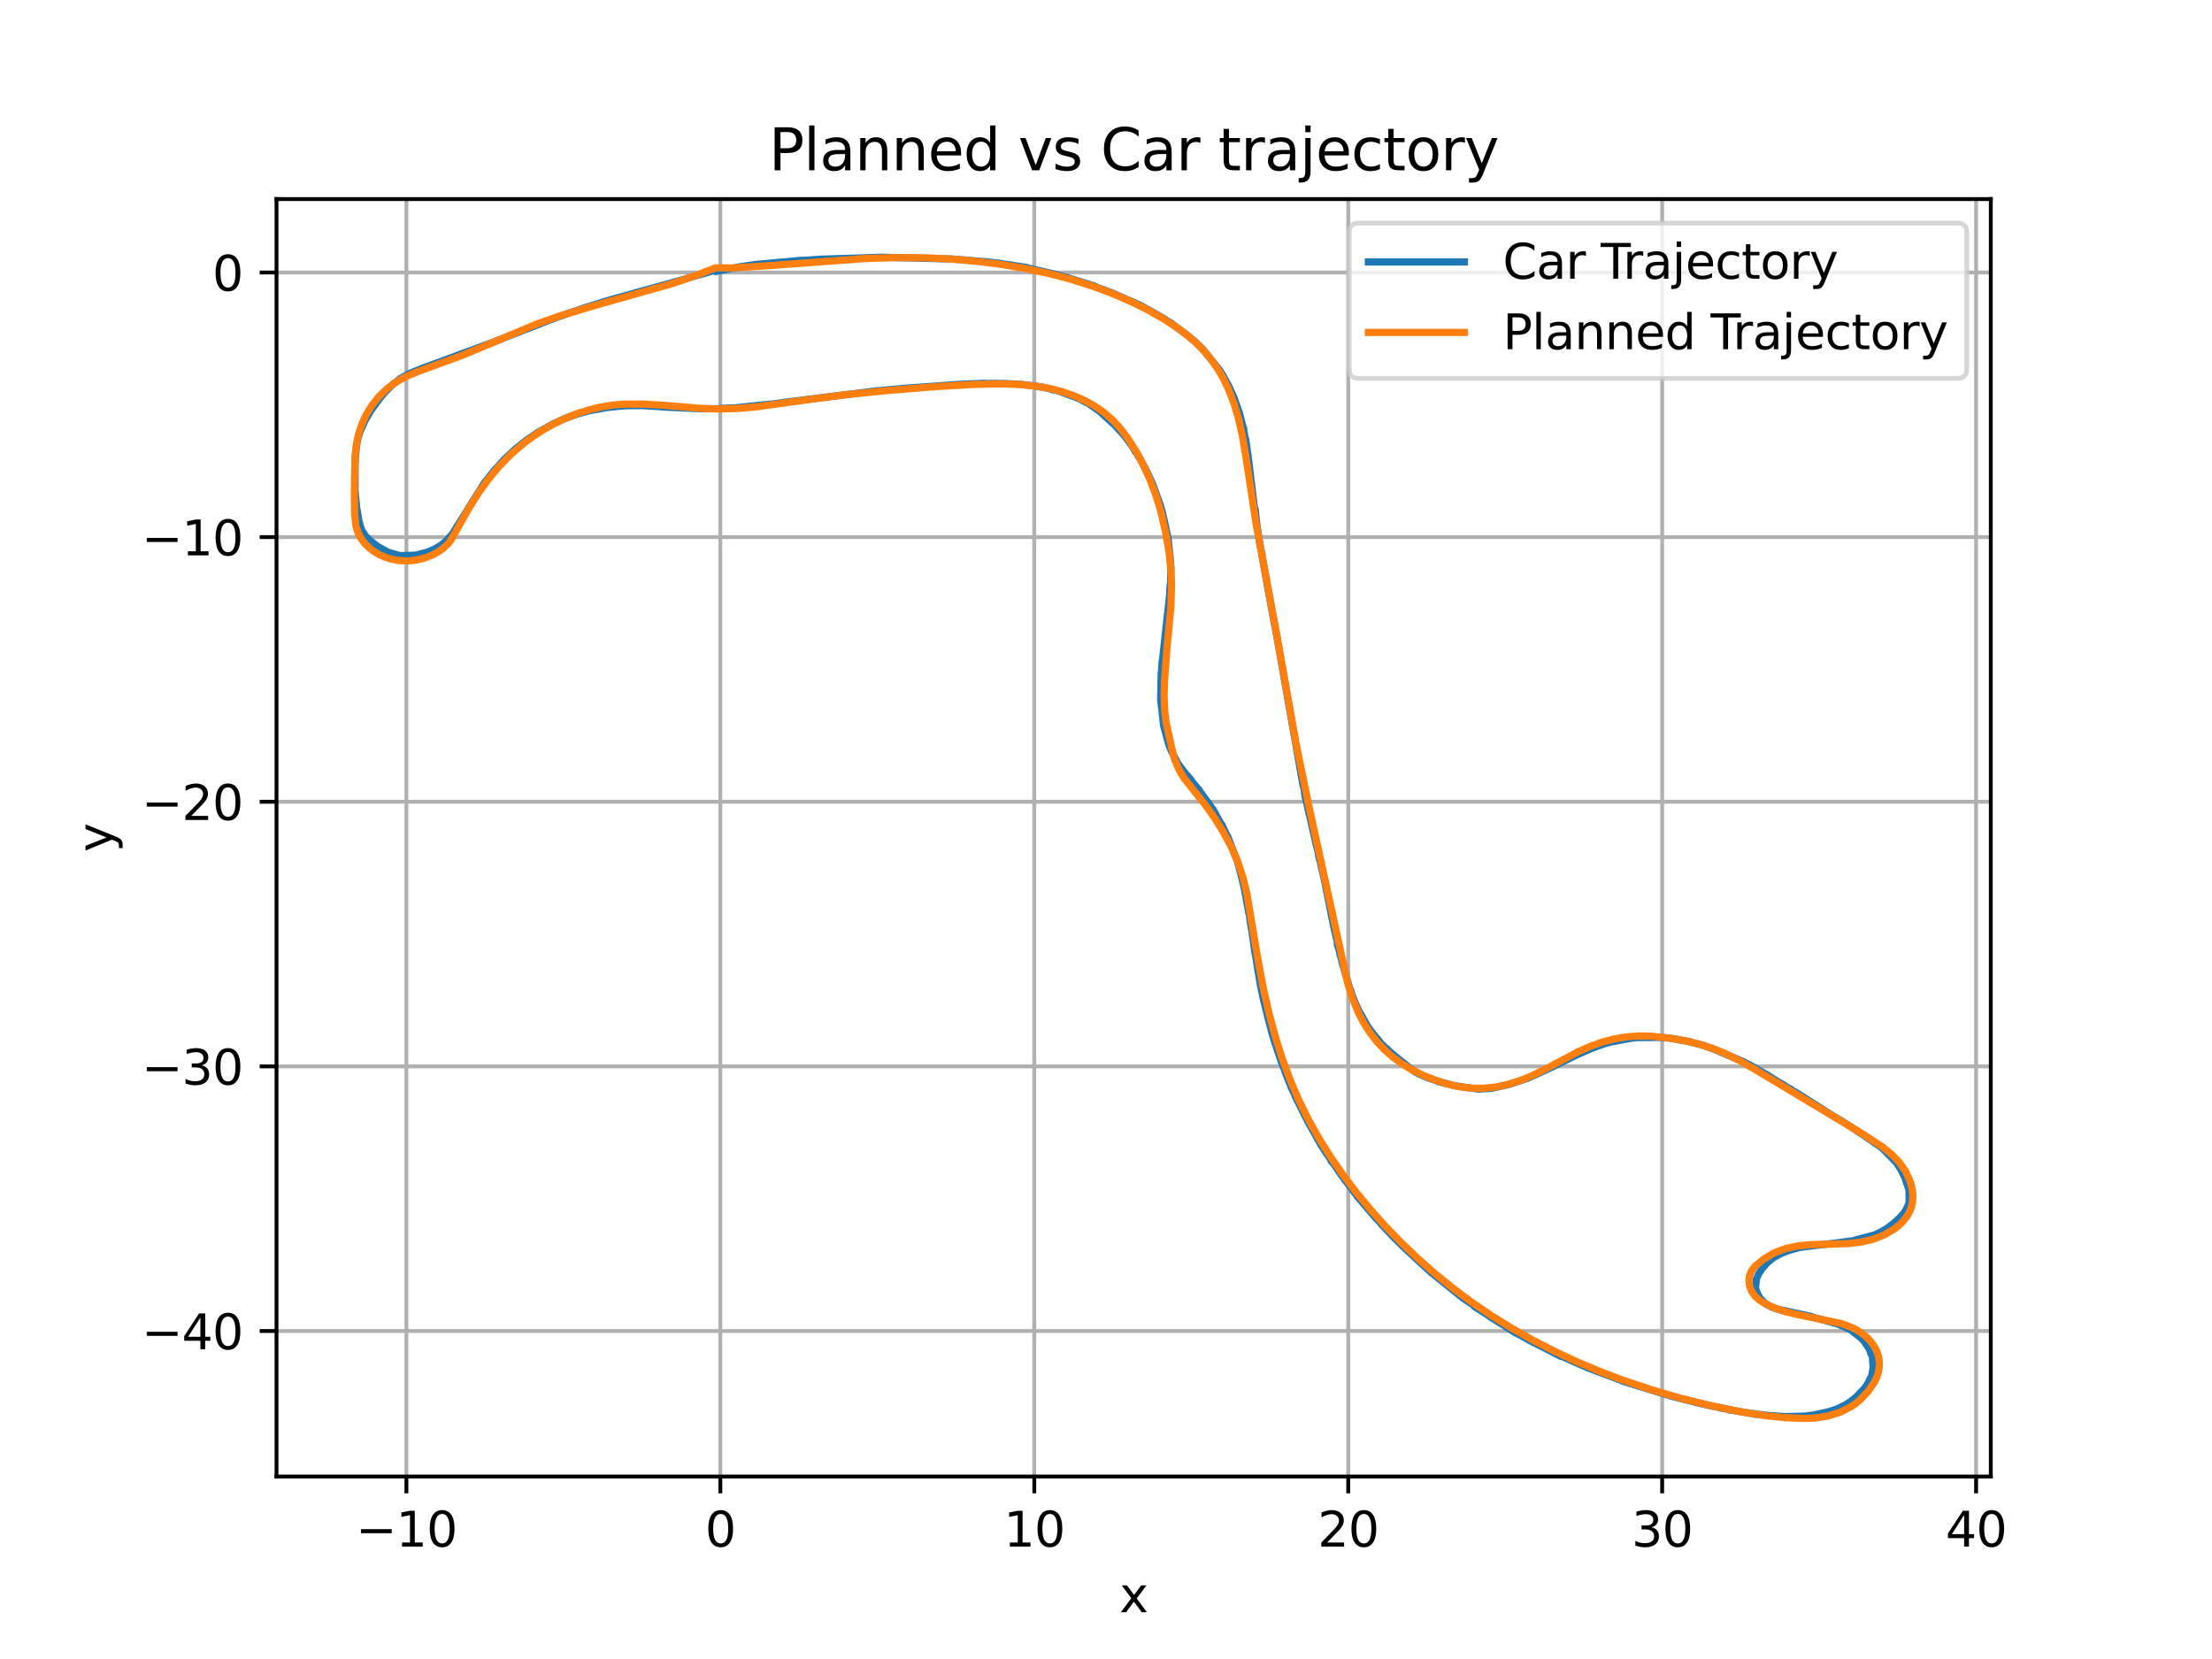 <?xml version="1.0" encoding="utf-8" standalone="no"?>
<!DOCTYPE svg PUBLIC "-//W3C//DTD SVG 1.1//EN"
  "http://www.w3.org/Graphics/SVG/1.1/DTD/svg11.dtd">
<svg xmlns:xlink="http://www.w3.org/1999/xlink" width="460.8pt" height="345.6pt" viewBox="0 0 460.8 345.6" xmlns="http://www.w3.org/2000/svg" version="1.1">
 <defs>
  <style type="text/css">*{stroke-linejoin: round; stroke-linecap: butt}</style>
 </defs>
 <g id="figure_1">
  <g id="patch_1">
   <path d="M 0 345.6 
L 460.8 345.6 
L 460.8 0 
L 0 0 
z
" style="fill: #ffffff"/>
  </g>
  <g id="axes_1">
   <g id="patch_2">
    <path d="M 57.6 307.584 
L 414.72 307.584 
L 414.72 41.472 
L 57.6 41.472 
z
" style="fill: #ffffff"/>
   </g>
   <g id="matplotlib.axis_1">
    <g id="xtick_1">
     <g id="line2d_1">
      <path d="M 84.661 307.584 
L 84.661 41.472 
" clip-path="url(#p978de3a871)" style="fill: none; stroke: #b0b0b0; stroke-width: 0.8; stroke-linecap: square"/>
     </g>
     <g id="line2d_2">
      <defs>
       <path id="m4653dd9ebd" d="M 0 0 
L 0 3.5 
" style="stroke: #000000; stroke-width: 0.8"/>
      </defs>
      <g>
       <use xlink:href="#m4653dd9ebd" x="84.661" y="307.584" style="stroke: #000000; stroke-width: 0.8"/>
      </g>
     </g>
     <g id="text_1">
      <!-- −10 -->
      <g transform="translate(74.109 322.182) scale(0.1 -0.1)">
       <defs>
        <path id="DejaVuSans-2212" d="M 678 2272 
L 4684 2272 
L 4684 1741 
L 678 1741 
L 678 2272 
z
" transform="scale(0.016)"/>
        <path id="DejaVuSans-31" d="M 794 531 
L 1825 531 
L 1825 4091 
L 703 3866 
L 703 4441 
L 1819 4666 
L 2450 4666 
L 2450 531 
L 3481 531 
L 3481 0 
L 794 0 
L 794 531 
z
" transform="scale(0.016)"/>
        <path id="DejaVuSans-30" d="M 2034 4250 
Q 1547 4250 1301 3770 
Q 1056 3291 1056 2328 
Q 1056 1369 1301 889 
Q 1547 409 2034 409 
Q 2525 409 2770 889 
Q 3016 1369 3016 2328 
Q 3016 3291 2770 3770 
Q 2525 4250 2034 4250 
z
M 2034 4750 
Q 2819 4750 3233 4129 
Q 3647 3509 3647 2328 
Q 3647 1150 3233 529 
Q 2819 -91 2034 -91 
Q 1250 -91 836 529 
Q 422 1150 422 2328 
Q 422 3509 836 4129 
Q 1250 4750 2034 4750 
z
" transform="scale(0.016)"/>
       </defs>
       <use xlink:href="#DejaVuSans-2212"/>
       <use xlink:href="#DejaVuSans-31" x="83.789"/>
       <use xlink:href="#DejaVuSans-30" x="147.412"/>
      </g>
     </g>
    </g>
    <g id="xtick_2">
     <g id="line2d_3">
      <path d="M 150.06 307.584 
L 150.06 41.472 
" clip-path="url(#p978de3a871)" style="fill: none; stroke: #b0b0b0; stroke-width: 0.8; stroke-linecap: square"/>
     </g>
     <g id="line2d_4">
      <g>
       <use xlink:href="#m4653dd9ebd" x="150.06" y="307.584" style="stroke: #000000; stroke-width: 0.8"/>
      </g>
     </g>
     <g id="text_2">
      <!-- 0 -->
      <g transform="translate(146.879 322.182) scale(0.1 -0.1)">
       <use xlink:href="#DejaVuSans-30"/>
      </g>
     </g>
    </g>
    <g id="xtick_3">
     <g id="line2d_5">
      <path d="M 215.46 307.584 
L 215.46 41.472 
" clip-path="url(#p978de3a871)" style="fill: none; stroke: #b0b0b0; stroke-width: 0.8; stroke-linecap: square"/>
     </g>
     <g id="line2d_6">
      <g>
       <use xlink:href="#m4653dd9ebd" x="215.46" y="307.584" style="stroke: #000000; stroke-width: 0.8"/>
      </g>
     </g>
     <g id="text_3">
      <!-- 10 -->
      <g transform="translate(209.097 322.182) scale(0.1 -0.1)">
       <use xlink:href="#DejaVuSans-31"/>
       <use xlink:href="#DejaVuSans-30" x="63.623"/>
      </g>
     </g>
    </g>
    <g id="xtick_4">
     <g id="line2d_7">
      <path d="M 280.859 307.584 
L 280.859 41.472 
" clip-path="url(#p978de3a871)" style="fill: none; stroke: #b0b0b0; stroke-width: 0.8; stroke-linecap: square"/>
     </g>
     <g id="line2d_8">
      <g>
       <use xlink:href="#m4653dd9ebd" x="280.859" y="307.584" style="stroke: #000000; stroke-width: 0.8"/>
      </g>
     </g>
     <g id="text_4">
      <!-- 20 -->
      <g transform="translate(274.497 322.182) scale(0.1 -0.1)">
       <defs>
        <path id="DejaVuSans-32" d="M 1228 531 
L 3431 531 
L 3431 0 
L 469 0 
L 469 531 
Q 828 903 1448 1529 
Q 2069 2156 2228 2338 
Q 2531 2678 2651 2914 
Q 2772 3150 2772 3378 
Q 2772 3750 2511 3984 
Q 2250 4219 1831 4219 
Q 1534 4219 1204 4116 
Q 875 4013 500 3803 
L 500 4441 
Q 881 4594 1212 4672 
Q 1544 4750 1819 4750 
Q 2544 4750 2975 4387 
Q 3406 4025 3406 3419 
Q 3406 3131 3298 2873 
Q 3191 2616 2906 2266 
Q 2828 2175 2409 1742 
Q 1991 1309 1228 531 
z
" transform="scale(0.016)"/>
       </defs>
       <use xlink:href="#DejaVuSans-32"/>
       <use xlink:href="#DejaVuSans-30" x="63.623"/>
      </g>
     </g>
    </g>
    <g id="xtick_5">
     <g id="line2d_9">
      <path d="M 346.258 307.584 
L 346.258 41.472 
" clip-path="url(#p978de3a871)" style="fill: none; stroke: #b0b0b0; stroke-width: 0.8; stroke-linecap: square"/>
     </g>
     <g id="line2d_10">
      <g>
       <use xlink:href="#m4653dd9ebd" x="346.258" y="307.584" style="stroke: #000000; stroke-width: 0.8"/>
      </g>
     </g>
     <g id="text_5">
      <!-- 30 -->
      <g transform="translate(339.896 322.182) scale(0.1 -0.1)">
       <defs>
        <path id="DejaVuSans-33" d="M 2597 2516 
Q 3050 2419 3304 2112 
Q 3559 1806 3559 1356 
Q 3559 666 3084 287 
Q 2609 -91 1734 -91 
Q 1441 -91 1130 -33 
Q 819 25 488 141 
L 488 750 
Q 750 597 1062 519 
Q 1375 441 1716 441 
Q 2309 441 2620 675 
Q 2931 909 2931 1356 
Q 2931 1769 2642 2001 
Q 2353 2234 1838 2234 
L 1294 2234 
L 1294 2753 
L 1863 2753 
Q 2328 2753 2575 2939 
Q 2822 3125 2822 3475 
Q 2822 3834 2567 4026 
Q 2313 4219 1838 4219 
Q 1578 4219 1281 4162 
Q 984 4106 628 3988 
L 628 4550 
Q 988 4650 1302 4700 
Q 1616 4750 1894 4750 
Q 2613 4750 3031 4423 
Q 3450 4097 3450 3541 
Q 3450 3153 3228 2886 
Q 3006 2619 2597 2516 
z
" transform="scale(0.016)"/>
       </defs>
       <use xlink:href="#DejaVuSans-33"/>
       <use xlink:href="#DejaVuSans-30" x="63.623"/>
      </g>
     </g>
    </g>
    <g id="xtick_6">
     <g id="line2d_11">
      <path d="M 411.658 307.584 
L 411.658 41.472 
" clip-path="url(#p978de3a871)" style="fill: none; stroke: #b0b0b0; stroke-width: 0.8; stroke-linecap: square"/>
     </g>
     <g id="line2d_12">
      <g>
       <use xlink:href="#m4653dd9ebd" x="411.658" y="307.584" style="stroke: #000000; stroke-width: 0.8"/>
      </g>
     </g>
     <g id="text_6">
      <!-- 40 -->
      <g transform="translate(405.295 322.182) scale(0.1 -0.1)">
       <defs>
        <path id="DejaVuSans-34" d="M 2419 4116 
L 825 1625 
L 2419 1625 
L 2419 4116 
z
M 2253 4666 
L 3047 4666 
L 3047 1625 
L 3713 1625 
L 3713 1100 
L 3047 1100 
L 3047 0 
L 2419 0 
L 2419 1100 
L 313 1100 
L 313 1709 
L 2253 4666 
z
" transform="scale(0.016)"/>
       </defs>
       <use xlink:href="#DejaVuSans-34"/>
       <use xlink:href="#DejaVuSans-30" x="63.623"/>
      </g>
     </g>
    </g>
    <g id="text_7">
     <!-- x -->
     <g transform="translate(233.201 335.861) scale(0.1 -0.1)">
      <defs>
       <path id="DejaVuSans-78" d="M 3513 3500 
L 2247 1797 
L 3578 0 
L 2900 0 
L 1881 1375 
L 863 0 
L 184 0 
L 1544 1831 
L 300 3500 
L 978 3500 
L 1906 2253 
L 2834 3500 
L 3513 3500 
z
" transform="scale(0.016)"/>
      </defs>
      <use xlink:href="#DejaVuSans-78"/>
     </g>
    </g>
   </g>
   <g id="matplotlib.axis_2">
    <g id="ytick_1">
     <g id="line2d_13">
      <path d="M 57.6 277.27 
L 414.72 277.27 
" clip-path="url(#p978de3a871)" style="fill: none; stroke: #b0b0b0; stroke-width: 0.8; stroke-linecap: square"/>
     </g>
     <g id="line2d_14">
      <defs>
       <path id="m4a143cf589" d="M 0 0 
L -3.5 0 
" style="stroke: #000000; stroke-width: 0.8"/>
      </defs>
      <g>
       <use xlink:href="#m4a143cf589" x="57.6" y="277.27" style="stroke: #000000; stroke-width: 0.8"/>
      </g>
     </g>
     <g id="text_8">
      <!-- −40 -->
      <g transform="translate(29.495 281.069) scale(0.1 -0.1)">
       <use xlink:href="#DejaVuSans-2212"/>
       <use xlink:href="#DejaVuSans-34" x="83.789"/>
       <use xlink:href="#DejaVuSans-30" x="147.412"/>
      </g>
     </g>
    </g>
    <g id="ytick_2">
     <g id="line2d_15">
      <path d="M 57.6 222.144 
L 414.72 222.144 
" clip-path="url(#p978de3a871)" style="fill: none; stroke: #b0b0b0; stroke-width: 0.8; stroke-linecap: square"/>
     </g>
     <g id="line2d_16">
      <g>
       <use xlink:href="#m4a143cf589" x="57.6" y="222.144" style="stroke: #000000; stroke-width: 0.8"/>
      </g>
     </g>
     <g id="text_9">
      <!-- −30 -->
      <g transform="translate(29.495 225.943) scale(0.1 -0.1)">
       <use xlink:href="#DejaVuSans-2212"/>
       <use xlink:href="#DejaVuSans-33" x="83.789"/>
       <use xlink:href="#DejaVuSans-30" x="147.412"/>
      </g>
     </g>
    </g>
    <g id="ytick_3">
     <g id="line2d_17">
      <path d="M 57.6 167.018 
L 414.72 167.018 
" clip-path="url(#p978de3a871)" style="fill: none; stroke: #b0b0b0; stroke-width: 0.8; stroke-linecap: square"/>
     </g>
     <g id="line2d_18">
      <g>
       <use xlink:href="#m4a143cf589" x="57.6" y="167.018" style="stroke: #000000; stroke-width: 0.8"/>
      </g>
     </g>
     <g id="text_10">
      <!-- −20 -->
      <g transform="translate(29.495 170.817) scale(0.1 -0.1)">
       <use xlink:href="#DejaVuSans-2212"/>
       <use xlink:href="#DejaVuSans-32" x="83.789"/>
       <use xlink:href="#DejaVuSans-30" x="147.412"/>
      </g>
     </g>
    </g>
    <g id="ytick_4">
     <g id="line2d_19">
      <path d="M 57.6 111.891 
L 414.72 111.891 
" clip-path="url(#p978de3a871)" style="fill: none; stroke: #b0b0b0; stroke-width: 0.8; stroke-linecap: square"/>
     </g>
     <g id="line2d_20">
      <g>
       <use xlink:href="#m4a143cf589" x="57.6" y="111.891" style="stroke: #000000; stroke-width: 0.8"/>
      </g>
     </g>
     <g id="text_11">
      <!-- −10 -->
      <g transform="translate(29.495 115.691) scale(0.1 -0.1)">
       <use xlink:href="#DejaVuSans-2212"/>
       <use xlink:href="#DejaVuSans-31" x="83.789"/>
       <use xlink:href="#DejaVuSans-30" x="147.412"/>
      </g>
     </g>
    </g>
    <g id="ytick_5">
     <g id="line2d_21">
      <path d="M 57.6 56.765 
L 414.72 56.765 
" clip-path="url(#p978de3a871)" style="fill: none; stroke: #b0b0b0; stroke-width: 0.8; stroke-linecap: square"/>
     </g>
     <g id="line2d_22">
      <g>
       <use xlink:href="#m4a143cf589" x="57.6" y="56.765" style="stroke: #000000; stroke-width: 0.8"/>
      </g>
     </g>
     <g id="text_12">
      <!-- 0 -->
      <g transform="translate(44.237 60.565) scale(0.1 -0.1)">
       <use xlink:href="#DejaVuSans-30"/>
      </g>
     </g>
    </g>
    <g id="text_13">
     <!-- y -->
     <g transform="translate(23.416 177.487) rotate(-90) scale(0.1 -0.1)">
      <defs>
       <path id="DejaVuSans-79" d="M 2059 -325 
Q 1816 -950 1584 -1140 
Q 1353 -1331 966 -1331 
L 506 -1331 
L 506 -850 
L 844 -850 
Q 1081 -850 1212 -737 
Q 1344 -625 1503 -206 
L 1606 56 
L 191 3500 
L 800 3500 
L 1894 763 
L 2988 3500 
L 3597 3500 
L 2059 -325 
z
" transform="scale(0.016)"/>
      </defs>
      <use xlink:href="#DejaVuSans-79"/>
     </g>
    </g>
   </g>
   <g id="line2d_23">
    <path d="M 149.41 56.492 
L 149.41 56.492 
L 154.5 55.498 
L 154.471 55.523 
L 157.594 55.06 
L 157.575 55.076 
L 166.958 54.224 
L 166.906 54.268 
L 171.108 53.987 
L 183.661 53.588 
L 198.299 53.955 
L 205.58 54.534 
L 208.677 54.902 
L 208.621 54.95 
L 210.724 55.209 
L 210.69 55.237 
L 213.824 55.708 
L 213.782 55.744 
L 219.675 57.092 
L 222.5 57.875 
L 227.049 59.291 
L 226.994 59.337 
L 227.965 59.562 
L 227.894 59.622 
L 231.312 60.887 
L 231.328 60.874 
L 234.526 62.282 
L 234.514 62.292 
L 236.148 62.951 
L 236.131 62.966 
L 237.693 63.678 
L 237.678 63.691 
L 239.874 64.876 
L 239.864 64.885 
L 242.724 66.514 
L 242.687 66.545 
L 244.09 67.381 
L 244.077 67.392 
L 245.978 68.817 
L 245.97 68.824 
L 247.262 69.752 
L 247.254 69.758 
L 249.056 71.262 
L 249.05 71.267 
L 250.697 72.89 
L 250.688 72.898 
L 253.997 77.025 
L 254.005 77.018 
L 254.79 78.286 
L 255.86 80.232 
L 255.869 80.224 
L 257.089 82.89 
L 257.086 82.892 
L 257.81 84.985 
L 257.829 84.969 
L 258.008 85.708 
L 258.077 85.65 
L 259.036 89.235 
L 259.064 89.212 
L 259.151 90.01 
L 259.163 89.999 
L 259.441 91.503 
L 259.498 91.455 
L 259.939 94.564 
L 259.953 94.553 
L 261.358 106.113 
L 261.466 106.022 
L 261.953 110.407 
L 261.988 110.377 
L 262.524 113.843 
L 262.55 113.82 
L 262.903 115.499 
L 262.859 115.536 
L 263.478 118.983 
L 263.489 118.973 
L 264.249 123.317 
L 264.253 123.314 
L 264.582 125.042 
L 265.373 129.411 
L 265.726 131.13 
L 265.74 131.118 
L 271.405 163.411 
L 271.629 164.236 
L 271.638 164.229 
L 271.894 166.046 
L 271.898 166.043 
L 272.329 167.723 
L 272.308 167.74 
L 272.687 169.474 
L 272.713 169.452 
L 274.289 176.407 
L 274.356 176.351 
L 274.857 179.03 
L 274.908 178.986 
L 275.892 183.303 
L 276.594 186.796 
L 277.948 193.553 
L 278.685 196.624 
L 278.585 196.709 
L 279.011 198.133 
L 279.052 198.099 
L 279.143 198.901 
L 279.388 199.564 
L 279.698 201.02 
L 279.732 200.992 
L 281.291 206.299 
L 281.354 206.246 
L 281.742 207.539 
L 281.768 207.517 
L 282.494 209.337 
L 282.509 209.325 
L 283.318 211.087 
L 283.363 211.049 
L 284.921 213.829 
L 284.937 213.815 
L 285.656 214.853 
L 285.667 214.844 
L 286.832 216.331 
L 286.87 216.299 
L 287.64 217.296 
L 288.529 218.19 
L 289.035 218.584 
L 288.983 218.628 
L 290.916 220.261 
L 294.344 222.989 
L 294.359 222.976 
L 294.871 223.334 
L 294.857 223.345 
L 295.476 223.607 
L 295.418 223.656 
L 296.032 223.914 
L 297.213 224.445 
L 299.678 225.285 
L 299.629 225.325 
L 301.564 225.799 
L 301.547 225.814 
L 302.825 226.115 
L 302.797 226.139 
L 308.05 226.895 
L 308.073 226.875 
L 310.738 226.71 
L 314.59 225.86 
L 314.621 225.833 
L 318.379 224.569 
L 323.399 222.257 
L 323.391 222.263 
L 328.687 219.647 
L 328.656 219.674 
L 332.132 218.162 
L 332.08 218.207 
L 334.247 217.438 
L 334.245 217.439 
L 335.671 217.054 
L 339.332 216.368 
L 340.89 216.146 
L 346.101 216.118 
L 346.074 216.141 
L 347.64 216.22 
L 352.076 217.004 
L 352.018 217.053 
L 354.98 217.786 
L 354.941 217.819 
L 356.336 218.312 
L 356.37 218.284 
L 363.394 221.261 
L 363.312 221.33 
L 364.087 221.618 
L 364.769 221.995 
L 368.235 223.981 
L 370.304 225.31 
L 371.802 226.143 
L 371.754 226.183 
L 373.257 227.031 
L 373.904 227.545 
L 373.991 227.472 
L 381.897 232.486 
L 381.881 232.499 
L 382.521 232.828 
L 382.501 232.845 
L 383.117 233.179 
L 385.863 234.942 
L 390.268 237.865 
L 390.232 237.895 
L 391.597 238.808 
L 392.004 239.136 
L 392.427 239.445 
L 392.387 239.478 
L 395.115 242.251 
L 395.106 242.259 
L 396.088 243.784 
L 396.06 243.807 
L 397.042 245.725 
L 396.966 245.789 
L 397.646 247.762 
L 397.681 247.732 
L 397.708 250.257 
L 397.549 251.019 
L 397.475 251.081 
L 397.144 251.849 
L 396.736 252.544 
L 396.76 252.524 
L 395.795 253.636 
L 394.51 254.817 
L 394.593 254.748 
L 393.028 255.937 
L 393.06 255.91 
L 391.345 256.909 
L 391.438 256.831 
L 390.506 257.254 
L 390.508 257.252 
L 385.995 258.462 
L 381.625 259.039 
L 381.63 259.034 
L 374.812 259.874 
L 374.78 259.901 
L 372.548 260.526 
L 372.565 260.511 
L 370.91 261.178 
L 369.429 262.013 
L 369.467 261.981 
L 368.147 263.053 
L 368.19 263.017 
L 367.163 264.161 
L 367.202 264.128 
L 366.322 265.424 
L 365.887 266.45 
L 365.913 266.428 
L 365.691 268.262 
L 366.004 269.272 
L 366.041 269.241 
L 366.14 269.62 
L 366.171 269.594 
L 366.734 270.589 
L 367.068 270.817 
L 366.997 270.877 
L 367.906 271.662 
L 369.013 272.265 
L 368.998 272.278 
L 369.46 272.387 
L 369.413 272.426 
L 370.244 272.694 
L 370.235 272.701 
L 377.26 274.234 
L 378.209 274.566 
L 378.193 274.579 
L 379.27 274.818 
L 379.266 274.822 
L 382.857 275.826 
L 383.761 276.226 
L 383.779 276.21 
L 384.684 276.613 
L 384.667 276.627 
L 385.555 277.044 
L 388.028 279.008 
L 387.974 279.054 
L 388.301 279.342 
L 388.294 279.348 
L 389.455 281.085 
L 389.457 281.084 
L 389.7 281.899 
L 390.038 282.581 
L 390.206 284.975 
L 390.179 284.998 
L 389.926 286.53 
L 389.001 288.387 
L 388.3 289.345 
L 388.31 289.337 
L 386.76 290.937 
L 386.791 290.911 
L 385.4 292.048 
L 385.419 292.032 
L 384.242 292.781 
L 384.279 292.75 
L 382.531 293.565 
L 382.54 293.557 
L 381.15 294.028 
L 377.683 294.807 
L 377.728 294.769 
L 376.119 294.99 
L 371.657 295.103 
L 371.689 295.076 
L 369.927 294.994 
L 369.98 294.95 
L 368.712 294.917 
L 368.739 294.894 
L 366.3 294.623 
L 365.579 294.622 
L 365.702 294.519 
L 364.377 294.386 
L 364.392 294.374 
L 361.763 293.941 
L 360.424 293.67 
L 360.325 293.753 
L 359.737 293.532 
L 358.272 293.296 
L 358.318 293.258 
L 354.626 292.479 
L 354.654 292.455 
L 353.099 292.12 
L 353.143 292.083 
L 351.552 291.723 
L 351.566 291.711 
L 348.305 290.886 
L 337.875 287.674 
L 337.941 287.618 
L 330.602 284.898 
L 330.631 284.874 
L 328.817 284.098 
L 325.199 282.474 
L 325.115 282.544 
L 323.371 281.65 
L 323.382 281.64 
L 318.943 279.397 
L 316.341 277.952 
L 315.427 277.503 
L 315.459 277.476 
L 313.779 276.446 
L 313.819 276.412 
L 310.432 274.347 
L 310.471 274.314 
L 307.991 272.697 
L 307.969 272.716 
L 307.145 272.172 
L 307.251 272.083 
L 304.782 270.441 
L 297.985 264.963 
L 298.003 264.947 
L 295.861 263.016 
L 292.362 259.748 
L 290.321 257.743 
L 287.721 254.981 
L 287.772 254.938 
L 286.447 253.586 
L 286.472 253.564 
L 285.219 252.157 
L 285.238 252.141 
L 282.789 249.296 
L 282.296 248.488 
L 282.232 248.542 
L 281.143 247.021 
L 281.133 247.03 
L 279.975 245.573 
L 280.021 245.535 
L 279.431 244.819 
L 277.887 242.495 
L 277.265 241.816 
L 277.32 241.77 
L 276.838 240.977 
L 276.29 240.243 
L 276.288 240.244 
L 275.323 238.676 
L 275.286 238.707 
L 272.604 233.905 
L 272.586 233.92 
L 269.748 228.237 
L 269.796 228.197 
L 269.011 226.596 
L 268.996 226.608 
L 268.704 225.731 
L 268.678 225.753 
L 268.34 224.919 
L 267.681 223.25 
L 267.739 223.202 
L 267.061 221.569 
L 267.052 221.576 
L 265.905 218.186 
L 265.681 217.295 
L 265.616 217.349 
L 264.853 214.778 
L 264.852 214.78 
L 263.53 209.594 
L 263.371 208.695 
L 263.309 208.747 
L 262.58 205.283 
L 261.848 200.901 
L 261.587 199.145 
L 261.405 198.314 
L 261.398 198.32 
L 261.178 196.538 
L 261.17 196.545 
L 260.645 193.046 
L 260.606 193.08 
L 260.523 192.16 
L 260.47 192.204 
L 260.354 191.31 
L 260.283 190.375 
L 260.203 190.442 
L 259.237 185.217 
L 258.426 181.754 
L 258.397 181.778 
L 257.702 179.159 
L 257.67 179.186 
L 255.718 174.154 
L 255.666 174.198 
L 254.493 171.727 
L 254.442 171.769 
L 252.687 168.594 
L 252.648 168.626 
L 251.692 167.146 
L 251.662 167.171 
L 250.133 165.076 
L 249.645 164.372 
L 249.63 164.386 
L 248.012 162.439 
L 248.076 162.385 
L 246.96 161.152 
L 246.96 161.152 
L 245.485 159.196 
L 245.463 159.215 
L 243.984 156.374 
L 243.409 154.918 
L 242.409 151.202 
L 242.407 151.204 
L 242.053 148.06 
L 242.056 148.058 
L 241.78 145.794 
L 241.895 140.192 
L 241.951 140.145 
L 242.094 137.765 
L 242.137 137.729 
L 243.724 123.288 
L 243.657 123.345 
L 243.889 120.73 
L 243.847 120.765 
L 243.936 118.218 
L 243.87 118.273 
L 243.822 116.629 
L 243.293 111.857 
L 243.281 111.868 
L 242.131 106.648 
L 241.715 105.241 
L 240.013 100.561 
L 238.824 98.097 
L 238.837 98.086 
L 237.264 95.124 
L 237.205 95.173 
L 236.936 94.547 
L 236.485 94.075 
L 236.513 94.052 
L 235.836 92.919 
L 234.29 90.812 
L 232.516 88.891 
L 232.548 88.865 
L 229.138 85.755 
L 229.147 85.747 
L 226.403 83.82 
L 226.338 83.875 
L 225.141 83.22 
L 225.168 83.198 
L 224.497 82.942 
L 220.591 81.471 
L 220.559 81.498 
L 219.901 81.284 
L 219.132 81.172 
L 219.191 81.123 
L 217.138 80.621 
L 217.09 80.662 
L 215.655 80.427 
L 215.68 80.406 
L 214.187 80.254 
L 212.768 80.071 
L 209.03 79.875 
L 208.979 79.918 
L 207.48 79.866 
L 205.123 79.888 
L 205.179 79.841 
L 201.11 80 
L 201.112 79.999 
L 198.567 80.158 
L 187.706 80.941 
L 187.694 80.951 
L 182.807 81.402 
L 182.825 81.388 
L 163.555 83.796 
L 161.464 84.094 
L 153.191 84.955 
L 150.177 85.078 
L 150.109 85.135 
L 146.194 85.159 
L 137.946 84.784 
L 137.987 84.75 
L 133.804 84.491 
L 130.517 84.527 
L 130.557 84.494 
L 126.519 84.889 
L 126.541 84.87 
L 122.678 85.575 
L 120.364 86.241 
L 120.395 86.215 
L 118.198 86.982 
L 115.403 88.204 
L 112.053 90.081 
L 109.607 91.743 
L 107.217 93.673 
L 105.064 95.706 
L 105.115 95.664 
L 103.092 97.848 
L 100.916 100.595 
L 97.663 105.723 
L 97.745 105.654 
L 94.265 111.178 
L 93.093 112.552 
L 93.13 112.521 
L 92.026 113.469 
L 92.037 113.46 
L 90.891 114.181 
L 89.169 114.98 
L 86.582 115.652 
L 83.347 115.75 
L 80.793 115.01 
L 80.794 115.009 
L 78.895 113.95 
L 78.855 113.983 
L 77.167 112.669 
L 77.178 112.66 
L 76.553 112.082 
L 75.973 111.469 
L 75.809 111.063 
L 75.762 111.102 
L 75.515 110.773 
L 75.501 110.785 
L 75.196 109.996 
L 75.181 110.008 
L 74.753 108.397 
L 74.262 105.475 
L 74.241 105.493 
L 74.263 104.99 
L 74.26 104.992 
L 74.175 104.578 
L 73.991 102.297 
L 73.969 102.316 
L 73.941 101.367 
L 73.984 101.33 
L 73.961 96.877 
L 74.029 95.799 
L 73.961 95.857 
L 74.329 92.524 
L 74.312 92.538 
L 74.668 90.897 
L 74.715 90.857 
L 75.078 89.763 
L 76.012 87.661 
L 77.199 85.632 
L 77.191 85.639 
L 78.972 83.176 
L 78.948 83.196 
L 80.115 81.793 
L 80.042 81.854 
L 81.869 80.021 
L 83.362 78.89 
L 85.069 77.923 
L 88.283 76.58 
L 88.237 76.619 
L 102.722 71.288 
L 102.752 71.263 
L 105.205 70.324 
L 105.242 70.293 
L 114.973 66.502 
L 117.75 65.504 
L 122.555 63.866 
L 122.492 63.919 
L 125.457 62.959 
L 127.375 62.402 
L 134.252 60.465 
L 134.238 60.478 
L 143.15 58.01 
L 143.218 57.953 
L 147.111 56.846 
L 149.064 56.252 
L 149.064 56.252 
" clip-path="url(#p978de3a871)" style="fill: none; stroke: #1f77b4; stroke-width: 1.5; stroke-linecap: square"/>
   </g>
   <g id="line2d_24">
    <path d="M 149.956 55.799 
L 152.57 55.815 
L 160.393 55.328 
L 179.929 53.873 
L 186.461 53.666 
L 192.998 53.715 
L 198.22 53.966 
L 203.422 54.419 
L 208.593 55.08 
L 213.719 55.953 
L 218.787 57.04 
L 223.772 58.373 
L 228.646 59.971 
L 232.214 61.344 
L 235.695 62.866 
L 239.076 64.542 
L 242.333 66.382 
L 245.43 68.41 
L 247.376 69.881 
L 249.2 71.461 
L 250.87 73.156 
L 252.363 74.965 
L 253.68 76.869 
L 254.831 78.847 
L 255.826 80.886 
L 257.055 84.025 
L 258.01 87.231 
L 258.747 90.478 
L 259.495 94.841 
L 261.658 109.052 
L 263.892 121.029 
L 266.49 135.188 
L 269.967 154.809 
L 272.64 167.841 
L 280.71 204.688 
L 281.72 207.883 
L 283.004 211.007 
L 284.053 213.025 
L 285.279 214.972 
L 286.694 216.826 
L 288.3 218.565 
L 290.095 220.168 
L 292.066 221.615 
L 294.197 222.895 
L 296.459 224.002 
L 298.816 224.946 
L 301.251 225.744 
L 303.761 226.351 
L 306.342 226.684 
L 308.956 226.711 
L 311.552 226.448 
L 314.089 225.919 
L 316.541 225.157 
L 318.9 224.205 
L 322.286 222.534 
L 328.927 219.011 
L 331.241 217.988 
L 333.646 217.123 
L 336.138 216.458 
L 338.7 216.018 
L 341.305 215.815 
L 343.914 215.856 
L 347.804 216.26 
L 351.638 216.941 
L 354.144 217.57 
L 356.591 218.35 
L 358.963 219.28 
L 362.365 220.924 
L 365.609 222.784 
L 377.329 229.811 
L 387.984 236.202 
L 392.119 238.902 
L 394.012 240.421 
L 395.66 242.131 
L 396.98 244.029 
L 397.913 246.087 
L 398.221 247.157 
L 398.416 248.244 
L 398.487 249.345 
L 398.414 250.444 
L 398.167 251.524 
L 397.736 252.562 
L 397.137 253.543 
L 396.403 254.451 
L 395.552 255.285 
L 394.6 256.039 
L 392.454 257.295 
L 390.076 258.203 
L 387.553 258.774 
L 384.96 259.065 
L 381.039 259.193 
L 377.116 259.29 
L 374.514 259.55 
L 371.977 260.096 
L 369.589 260.993 
L 367.466 262.256 
L 365.601 263.779 
L 364.896 264.71 
L 364.463 265.746 
L 364.327 266.843 
L 364.475 267.939 
L 364.886 268.984 
L 365.542 269.936 
L 366.415 270.754 
L 367.443 271.43 
L 369.72 272.5 
L 372.155 273.3 
L 374.678 273.897 
L 383.57 275.71 
L 385.943 276.615 
L 387.045 277.212 
L 388.064 277.902 
L 388.984 278.682 
L 389.789 279.55 
L 390.459 280.498 
L 390.975 281.512 
L 391.322 282.576 
L 391.492 283.669 
L 391.483 284.77 
L 391.302 285.86 
L 390.962 286.923 
L 390.476 287.947 
L 389.161 289.853 
L 387.551 291.572 
L 386.622 292.343 
L 385.605 293.039 
L 383.362 294.175 
L 380.917 294.95 
L 378.352 295.371 
L 375.741 295.488 
L 371.824 295.324 
L 367.931 294.929 
L 362.789 294.127 
L 356.435 292.832 
L 350.16 291.288 
L 343.978 289.494 
L 337.907 287.451 
L 333.142 285.635 
L 328.467 283.659 
L 323.892 281.524 
L 319.426 279.23 
L 315.078 276.779 
L 310.86 274.173 
L 306.783 271.412 
L 302.857 268.5 
L 299.085 265.447 
L 295.466 262.265 
L 292 258.964 
L 288.689 255.551 
L 285.536 252.034 
L 282.548 248.416 
L 279.733 244.701 
L 277.102 240.891 
L 274.666 236.99 
L 272.444 233 
L 270.45 228.924 
L 268.685 224.775 
L 267.132 220.565 
L 265.773 216.308 
L 264.319 210.936 
L 263.1 205.522 
L 261.894 198.988 
L 259.701 185.893 
L 258.895 182.658 
L 257.828 179.477 
L 256.474 176.374 
L 254.856 173.361 
L 253.048 170.429 
L 251.024 167.6 
L 246.66 162.106 
L 245.493 160.134 
L 244.638 158.047 
L 243.864 154.817 
L 242.927 150.477 
L 242.648 148.287 
L 242.5 144.98 
L 242.6 141.674 
L 243.096 135.078 
L 243.933 126.289 
L 244.049 121.881 
L 243.916 118.577 
L 243.574 115.284 
L 242.831 110.921 
L 241.831 106.595 
L 240.865 103.39 
L 239.693 100.234 
L 238.312 97.14 
L 236.715 94.12 
L 234.872 91.204 
L 233.467 89.346 
L 231.88 87.594 
L 230.077 86 
L 228.066 84.593 
L 225.884 83.381 
L 223.563 82.366 
L 221.135 81.549 
L 218.629 80.921 
L 216.07 80.469 
L 212.176 80.079 
L 208.256 79.96 
L 203.029 80.077 
L 195.203 80.523 
L 184.789 81.363 
L 175.699 82.279 
L 167.954 83.309 
L 157.637 84.751 
L 153.734 85.089 
L 149.814 85.208 
L 145.895 85.067 
L 138.087 84.412 
L 134.175 84.177 
L 130.254 84.184 
L 127.652 84.387 
L 125.084 84.795 
L 122.574 85.412 
L 120.135 86.205 
L 117.773 87.15 
L 115.497 88.233 
L 113.315 89.446 
L 111.233 90.779 
L 109.257 92.222 
L 106.502 94.575 
L 104.001 97.122 
L 101.745 99.826 
L 99.707 102.651 
L 97.852 105.565 
L 95.606 109.545 
L 93.926 112.532 
L 93.179 113.435 
L 92.296 114.245 
L 91.295 114.954 
L 90.199 115.557 
L 89.027 116.049 
L 87.799 116.429 
L 86.53 116.69 
L 85.237 116.827 
L 83.927 116.832 
L 82.634 116.702 
L 81.369 116.435 
L 80.15 116.042 
L 78.998 115.53 
L 77.924 114.898 
L 76.949 114.16 
L 76.092 113.328 
L 75.366 112.414 
L 74.787 111.426 
L 74.367 110.382 
L 74.102 109.303 
L 73.889 107.11 
L 73.834 102.699 
L 73.963 94.985 
L 74.206 92.789 
L 74.647 90.616 
L 75.325 88.488 
L 76.261 86.431 
L 77.46 84.473 
L 78.916 82.643 
L 80.622 80.978 
L 82.589 79.53 
L 84.794 78.35 
L 87.142 77.382 
L 96.726 73.859 
L 111.924 67.445 
L 116.761 65.768 
L 122.923 63.927 
L 140.27 59.007 
L 145.109 57.335 
L 148.665 55.945 
L 148.665 55.945 
" clip-path="url(#p978de3a871)" style="fill: none; stroke: #ff7f0e; stroke-width: 1.5; stroke-linecap: square"/>
   </g>
   <g id="patch_3">
    <path d="M 57.6 307.584 
L 57.6 41.472 
" style="fill: none; stroke: #000000; stroke-width: 0.8; stroke-linejoin: miter; stroke-linecap: square"/>
   </g>
   <g id="patch_4">
    <path d="M 414.72 307.584 
L 414.72 41.472 
" style="fill: none; stroke: #000000; stroke-width: 0.8; stroke-linejoin: miter; stroke-linecap: square"/>
   </g>
   <g id="patch_5">
    <path d="M 57.6 307.584 
L 414.72 307.584 
" style="fill: none; stroke: #000000; stroke-width: 0.8; stroke-linejoin: miter; stroke-linecap: square"/>
   </g>
   <g id="patch_6">
    <path d="M 57.6 41.472 
L 414.72 41.472 
" style="fill: none; stroke: #000000; stroke-width: 0.8; stroke-linejoin: miter; stroke-linecap: square"/>
   </g>
   <g id="text_14">
    <!-- Planned vs Car trajectory -->
    <g transform="translate(160.167 35.472) scale(0.12 -0.12)">
     <defs>
      <path id="DejaVuSans-50" d="M 1259 4147 
L 1259 2394 
L 2053 2394 
Q 2494 2394 2734 2622 
Q 2975 2850 2975 3272 
Q 2975 3691 2734 3919 
Q 2494 4147 2053 4147 
L 1259 4147 
z
M 628 4666 
L 2053 4666 
Q 2838 4666 3239 4311 
Q 3641 3956 3641 3272 
Q 3641 2581 3239 2228 
Q 2838 1875 2053 1875 
L 1259 1875 
L 1259 0 
L 628 0 
L 628 4666 
z
" transform="scale(0.016)"/>
      <path id="DejaVuSans-6c" d="M 603 4863 
L 1178 4863 
L 1178 0 
L 603 0 
L 603 4863 
z
" transform="scale(0.016)"/>
      <path id="DejaVuSans-61" d="M 2194 1759 
Q 1497 1759 1228 1600 
Q 959 1441 959 1056 
Q 959 750 1161 570 
Q 1363 391 1709 391 
Q 2188 391 2477 730 
Q 2766 1069 2766 1631 
L 2766 1759 
L 2194 1759 
z
M 3341 1997 
L 3341 0 
L 2766 0 
L 2766 531 
Q 2569 213 2275 61 
Q 1981 -91 1556 -91 
Q 1019 -91 701 211 
Q 384 513 384 1019 
Q 384 1609 779 1909 
Q 1175 2209 1959 2209 
L 2766 2209 
L 2766 2266 
Q 2766 2663 2505 2880 
Q 2244 3097 1772 3097 
Q 1472 3097 1187 3025 
Q 903 2953 641 2809 
L 641 3341 
Q 956 3463 1253 3523 
Q 1550 3584 1831 3584 
Q 2591 3584 2966 3190 
Q 3341 2797 3341 1997 
z
" transform="scale(0.016)"/>
      <path id="DejaVuSans-6e" d="M 3513 2113 
L 3513 0 
L 2938 0 
L 2938 2094 
Q 2938 2591 2744 2837 
Q 2550 3084 2163 3084 
Q 1697 3084 1428 2787 
Q 1159 2491 1159 1978 
L 1159 0 
L 581 0 
L 581 3500 
L 1159 3500 
L 1159 2956 
Q 1366 3272 1645 3428 
Q 1925 3584 2291 3584 
Q 2894 3584 3203 3211 
Q 3513 2838 3513 2113 
z
" transform="scale(0.016)"/>
      <path id="DejaVuSans-65" d="M 3597 1894 
L 3597 1613 
L 953 1613 
Q 991 1019 1311 708 
Q 1631 397 2203 397 
Q 2534 397 2845 478 
Q 3156 559 3463 722 
L 3463 178 
Q 3153 47 2828 -22 
Q 2503 -91 2169 -91 
Q 1331 -91 842 396 
Q 353 884 353 1716 
Q 353 2575 817 3079 
Q 1281 3584 2069 3584 
Q 2775 3584 3186 3129 
Q 3597 2675 3597 1894 
z
M 3022 2063 
Q 3016 2534 2758 2815 
Q 2500 3097 2075 3097 
Q 1594 3097 1305 2825 
Q 1016 2553 972 2059 
L 3022 2063 
z
" transform="scale(0.016)"/>
      <path id="DejaVuSans-64" d="M 2906 2969 
L 2906 4863 
L 3481 4863 
L 3481 0 
L 2906 0 
L 2906 525 
Q 2725 213 2448 61 
Q 2172 -91 1784 -91 
Q 1150 -91 751 415 
Q 353 922 353 1747 
Q 353 2572 751 3078 
Q 1150 3584 1784 3584 
Q 2172 3584 2448 3432 
Q 2725 3281 2906 2969 
z
M 947 1747 
Q 947 1113 1208 752 
Q 1469 391 1925 391 
Q 2381 391 2643 752 
Q 2906 1113 2906 1747 
Q 2906 2381 2643 2742 
Q 2381 3103 1925 3103 
Q 1469 3103 1208 2742 
Q 947 2381 947 1747 
z
" transform="scale(0.016)"/>
      <path id="DejaVuSans-20" transform="scale(0.016)"/>
      <path id="DejaVuSans-76" d="M 191 3500 
L 800 3500 
L 1894 563 
L 2988 3500 
L 3597 3500 
L 2284 0 
L 1503 0 
L 191 3500 
z
" transform="scale(0.016)"/>
      <path id="DejaVuSans-73" d="M 2834 3397 
L 2834 2853 
Q 2591 2978 2328 3040 
Q 2066 3103 1784 3103 
Q 1356 3103 1142 2972 
Q 928 2841 928 2578 
Q 928 2378 1081 2264 
Q 1234 2150 1697 2047 
L 1894 2003 
Q 2506 1872 2764 1633 
Q 3022 1394 3022 966 
Q 3022 478 2636 193 
Q 2250 -91 1575 -91 
Q 1294 -91 989 -36 
Q 684 19 347 128 
L 347 722 
Q 666 556 975 473 
Q 1284 391 1588 391 
Q 1994 391 2212 530 
Q 2431 669 2431 922 
Q 2431 1156 2273 1281 
Q 2116 1406 1581 1522 
L 1381 1569 
Q 847 1681 609 1914 
Q 372 2147 372 2553 
Q 372 3047 722 3315 
Q 1072 3584 1716 3584 
Q 2034 3584 2315 3537 
Q 2597 3491 2834 3397 
z
" transform="scale(0.016)"/>
      <path id="DejaVuSans-43" d="M 4122 4306 
L 4122 3641 
Q 3803 3938 3442 4084 
Q 3081 4231 2675 4231 
Q 1875 4231 1450 3742 
Q 1025 3253 1025 2328 
Q 1025 1406 1450 917 
Q 1875 428 2675 428 
Q 3081 428 3442 575 
Q 3803 722 4122 1019 
L 4122 359 
Q 3791 134 3420 21 
Q 3050 -91 2638 -91 
Q 1578 -91 968 557 
Q 359 1206 359 2328 
Q 359 3453 968 4101 
Q 1578 4750 2638 4750 
Q 3056 4750 3426 4639 
Q 3797 4528 4122 4306 
z
" transform="scale(0.016)"/>
      <path id="DejaVuSans-72" d="M 2631 2963 
Q 2534 3019 2420 3045 
Q 2306 3072 2169 3072 
Q 1681 3072 1420 2755 
Q 1159 2438 1159 1844 
L 1159 0 
L 581 0 
L 581 3500 
L 1159 3500 
L 1159 2956 
Q 1341 3275 1631 3429 
Q 1922 3584 2338 3584 
Q 2397 3584 2469 3576 
Q 2541 3569 2628 3553 
L 2631 2963 
z
" transform="scale(0.016)"/>
      <path id="DejaVuSans-74" d="M 1172 4494 
L 1172 3500 
L 2356 3500 
L 2356 3053 
L 1172 3053 
L 1172 1153 
Q 1172 725 1289 603 
Q 1406 481 1766 481 
L 2356 481 
L 2356 0 
L 1766 0 
Q 1100 0 847 248 
Q 594 497 594 1153 
L 594 3053 
L 172 3053 
L 172 3500 
L 594 3500 
L 594 4494 
L 1172 4494 
z
" transform="scale(0.016)"/>
      <path id="DejaVuSans-6a" d="M 603 3500 
L 1178 3500 
L 1178 -63 
Q 1178 -731 923 -1031 
Q 669 -1331 103 -1331 
L -116 -1331 
L -116 -844 
L 38 -844 
Q 366 -844 484 -692 
Q 603 -541 603 -63 
L 603 3500 
z
M 603 4863 
L 1178 4863 
L 1178 4134 
L 603 4134 
L 603 4863 
z
" transform="scale(0.016)"/>
      <path id="DejaVuSans-63" d="M 3122 3366 
L 3122 2828 
Q 2878 2963 2633 3030 
Q 2388 3097 2138 3097 
Q 1578 3097 1268 2742 
Q 959 2388 959 1747 
Q 959 1106 1268 751 
Q 1578 397 2138 397 
Q 2388 397 2633 464 
Q 2878 531 3122 666 
L 3122 134 
Q 2881 22 2623 -34 
Q 2366 -91 2075 -91 
Q 1284 -91 818 406 
Q 353 903 353 1747 
Q 353 2603 823 3093 
Q 1294 3584 2113 3584 
Q 2378 3584 2631 3529 
Q 2884 3475 3122 3366 
z
" transform="scale(0.016)"/>
      <path id="DejaVuSans-6f" d="M 1959 3097 
Q 1497 3097 1228 2736 
Q 959 2375 959 1747 
Q 959 1119 1226 758 
Q 1494 397 1959 397 
Q 2419 397 2687 759 
Q 2956 1122 2956 1747 
Q 2956 2369 2687 2733 
Q 2419 3097 1959 3097 
z
M 1959 3584 
Q 2709 3584 3137 3096 
Q 3566 2609 3566 1747 
Q 3566 888 3137 398 
Q 2709 -91 1959 -91 
Q 1206 -91 779 398 
Q 353 888 353 1747 
Q 353 2609 779 3096 
Q 1206 3584 1959 3584 
z
" transform="scale(0.016)"/>
     </defs>
     <use xlink:href="#DejaVuSans-50"/>
     <use xlink:href="#DejaVuSans-6c" x="60.303"/>
     <use xlink:href="#DejaVuSans-61" x="88.086"/>
     <use xlink:href="#DejaVuSans-6e" x="149.365"/>
     <use xlink:href="#DejaVuSans-6e" x="212.744"/>
     <use xlink:href="#DejaVuSans-65" x="276.123"/>
     <use xlink:href="#DejaVuSans-64" x="337.646"/>
     <use xlink:href="#DejaVuSans-20" x="401.123"/>
     <use xlink:href="#DejaVuSans-76" x="432.91"/>
     <use xlink:href="#DejaVuSans-73" x="492.09"/>
     <use xlink:href="#DejaVuSans-20" x="544.189"/>
     <use xlink:href="#DejaVuSans-43" x="575.977"/>
     <use xlink:href="#DejaVuSans-61" x="645.801"/>
     <use xlink:href="#DejaVuSans-72" x="707.08"/>
     <use xlink:href="#DejaVuSans-20" x="748.193"/>
     <use xlink:href="#DejaVuSans-74" x="779.98"/>
     <use xlink:href="#DejaVuSans-72" x="819.189"/>
     <use xlink:href="#DejaVuSans-61" x="860.303"/>
     <use xlink:href="#DejaVuSans-6a" x="921.582"/>
     <use xlink:href="#DejaVuSans-65" x="949.365"/>
     <use xlink:href="#DejaVuSans-63" x="1010.889"/>
     <use xlink:href="#DejaVuSans-74" x="1065.869"/>
     <use xlink:href="#DejaVuSans-6f" x="1105.078"/>
     <use xlink:href="#DejaVuSans-72" x="1166.26"/>
     <use xlink:href="#DejaVuSans-79" x="1207.373"/>
    </g>
   </g>
   <g id="legend_1">
    <g id="patch_7">
     <path d="M 283.059 78.828 
L 407.72 78.828 
Q 409.72 78.828 409.72 76.828 
L 409.72 48.472 
Q 409.72 46.472 407.72 46.472 
L 283.059 46.472 
Q 281.059 46.472 281.059 48.472 
L 281.059 76.828 
Q 281.059 78.828 283.059 78.828 
z
" style="fill: #ffffff; opacity: 0.8; stroke: #cccccc; stroke-linejoin: miter"/>
    </g>
    <g id="line2d_25">
     <path d="M 285.059 54.57 
L 295.059 54.57 
L 305.059 54.57 
" style="fill: none; stroke: #1f77b4; stroke-width: 1.5; stroke-linecap: square"/>
    </g>
    <g id="text_15">
     <!-- Car Trajectory -->
     <g transform="translate(313.059 58.07) scale(0.1 -0.1)">
      <defs>
       <path id="DejaVuSans-54" d="M -19 4666 
L 3928 4666 
L 3928 4134 
L 2272 4134 
L 2272 0 
L 1638 0 
L 1638 4134 
L -19 4134 
L -19 4666 
z
" transform="scale(0.016)"/>
      </defs>
      <use xlink:href="#DejaVuSans-43"/>
      <use xlink:href="#DejaVuSans-61" x="69.824"/>
      <use xlink:href="#DejaVuSans-72" x="131.104"/>
      <use xlink:href="#DejaVuSans-20" x="172.217"/>
      <use xlink:href="#DejaVuSans-54" x="204.004"/>
      <use xlink:href="#DejaVuSans-72" x="250.338"/>
      <use xlink:href="#DejaVuSans-61" x="291.451"/>
      <use xlink:href="#DejaVuSans-6a" x="352.73"/>
      <use xlink:href="#DejaVuSans-65" x="380.514"/>
      <use xlink:href="#DejaVuSans-63" x="442.037"/>
      <use xlink:href="#DejaVuSans-74" x="497.018"/>
      <use xlink:href="#DejaVuSans-6f" x="536.227"/>
      <use xlink:href="#DejaVuSans-72" x="597.408"/>
      <use xlink:href="#DejaVuSans-79" x="638.521"/>
     </g>
    </g>
    <g id="line2d_26">
     <path d="M 285.059 69.249 
L 295.059 69.249 
L 305.059 69.249 
" style="fill: none; stroke: #ff7f0e; stroke-width: 1.5; stroke-linecap: square"/>
    </g>
    <g id="text_16">
     <!-- Planned Trajectory -->
     <g transform="translate(313.059 72.749) scale(0.1 -0.1)">
      <use xlink:href="#DejaVuSans-50"/>
      <use xlink:href="#DejaVuSans-6c" x="60.303"/>
      <use xlink:href="#DejaVuSans-61" x="88.086"/>
      <use xlink:href="#DejaVuSans-6e" x="149.365"/>
      <use xlink:href="#DejaVuSans-6e" x="212.744"/>
      <use xlink:href="#DejaVuSans-65" x="276.123"/>
      <use xlink:href="#DejaVuSans-64" x="337.646"/>
      <use xlink:href="#DejaVuSans-20" x="401.123"/>
      <use xlink:href="#DejaVuSans-54" x="432.91"/>
      <use xlink:href="#DejaVuSans-72" x="479.244"/>
      <use xlink:href="#DejaVuSans-61" x="520.357"/>
      <use xlink:href="#DejaVuSans-6a" x="581.637"/>
      <use xlink:href="#DejaVuSans-65" x="609.42"/>
      <use xlink:href="#DejaVuSans-63" x="670.943"/>
      <use xlink:href="#DejaVuSans-74" x="725.924"/>
      <use xlink:href="#DejaVuSans-6f" x="765.133"/>
      <use xlink:href="#DejaVuSans-72" x="826.314"/>
      <use xlink:href="#DejaVuSans-79" x="867.428"/>
     </g>
    </g>
   </g>
  </g>
 </g>
 <defs>
  <clipPath id="p978de3a871">
   <rect x="57.6" y="41.472" width="357.12" height="266.112"/>
  </clipPath>
 </defs>
</svg>
